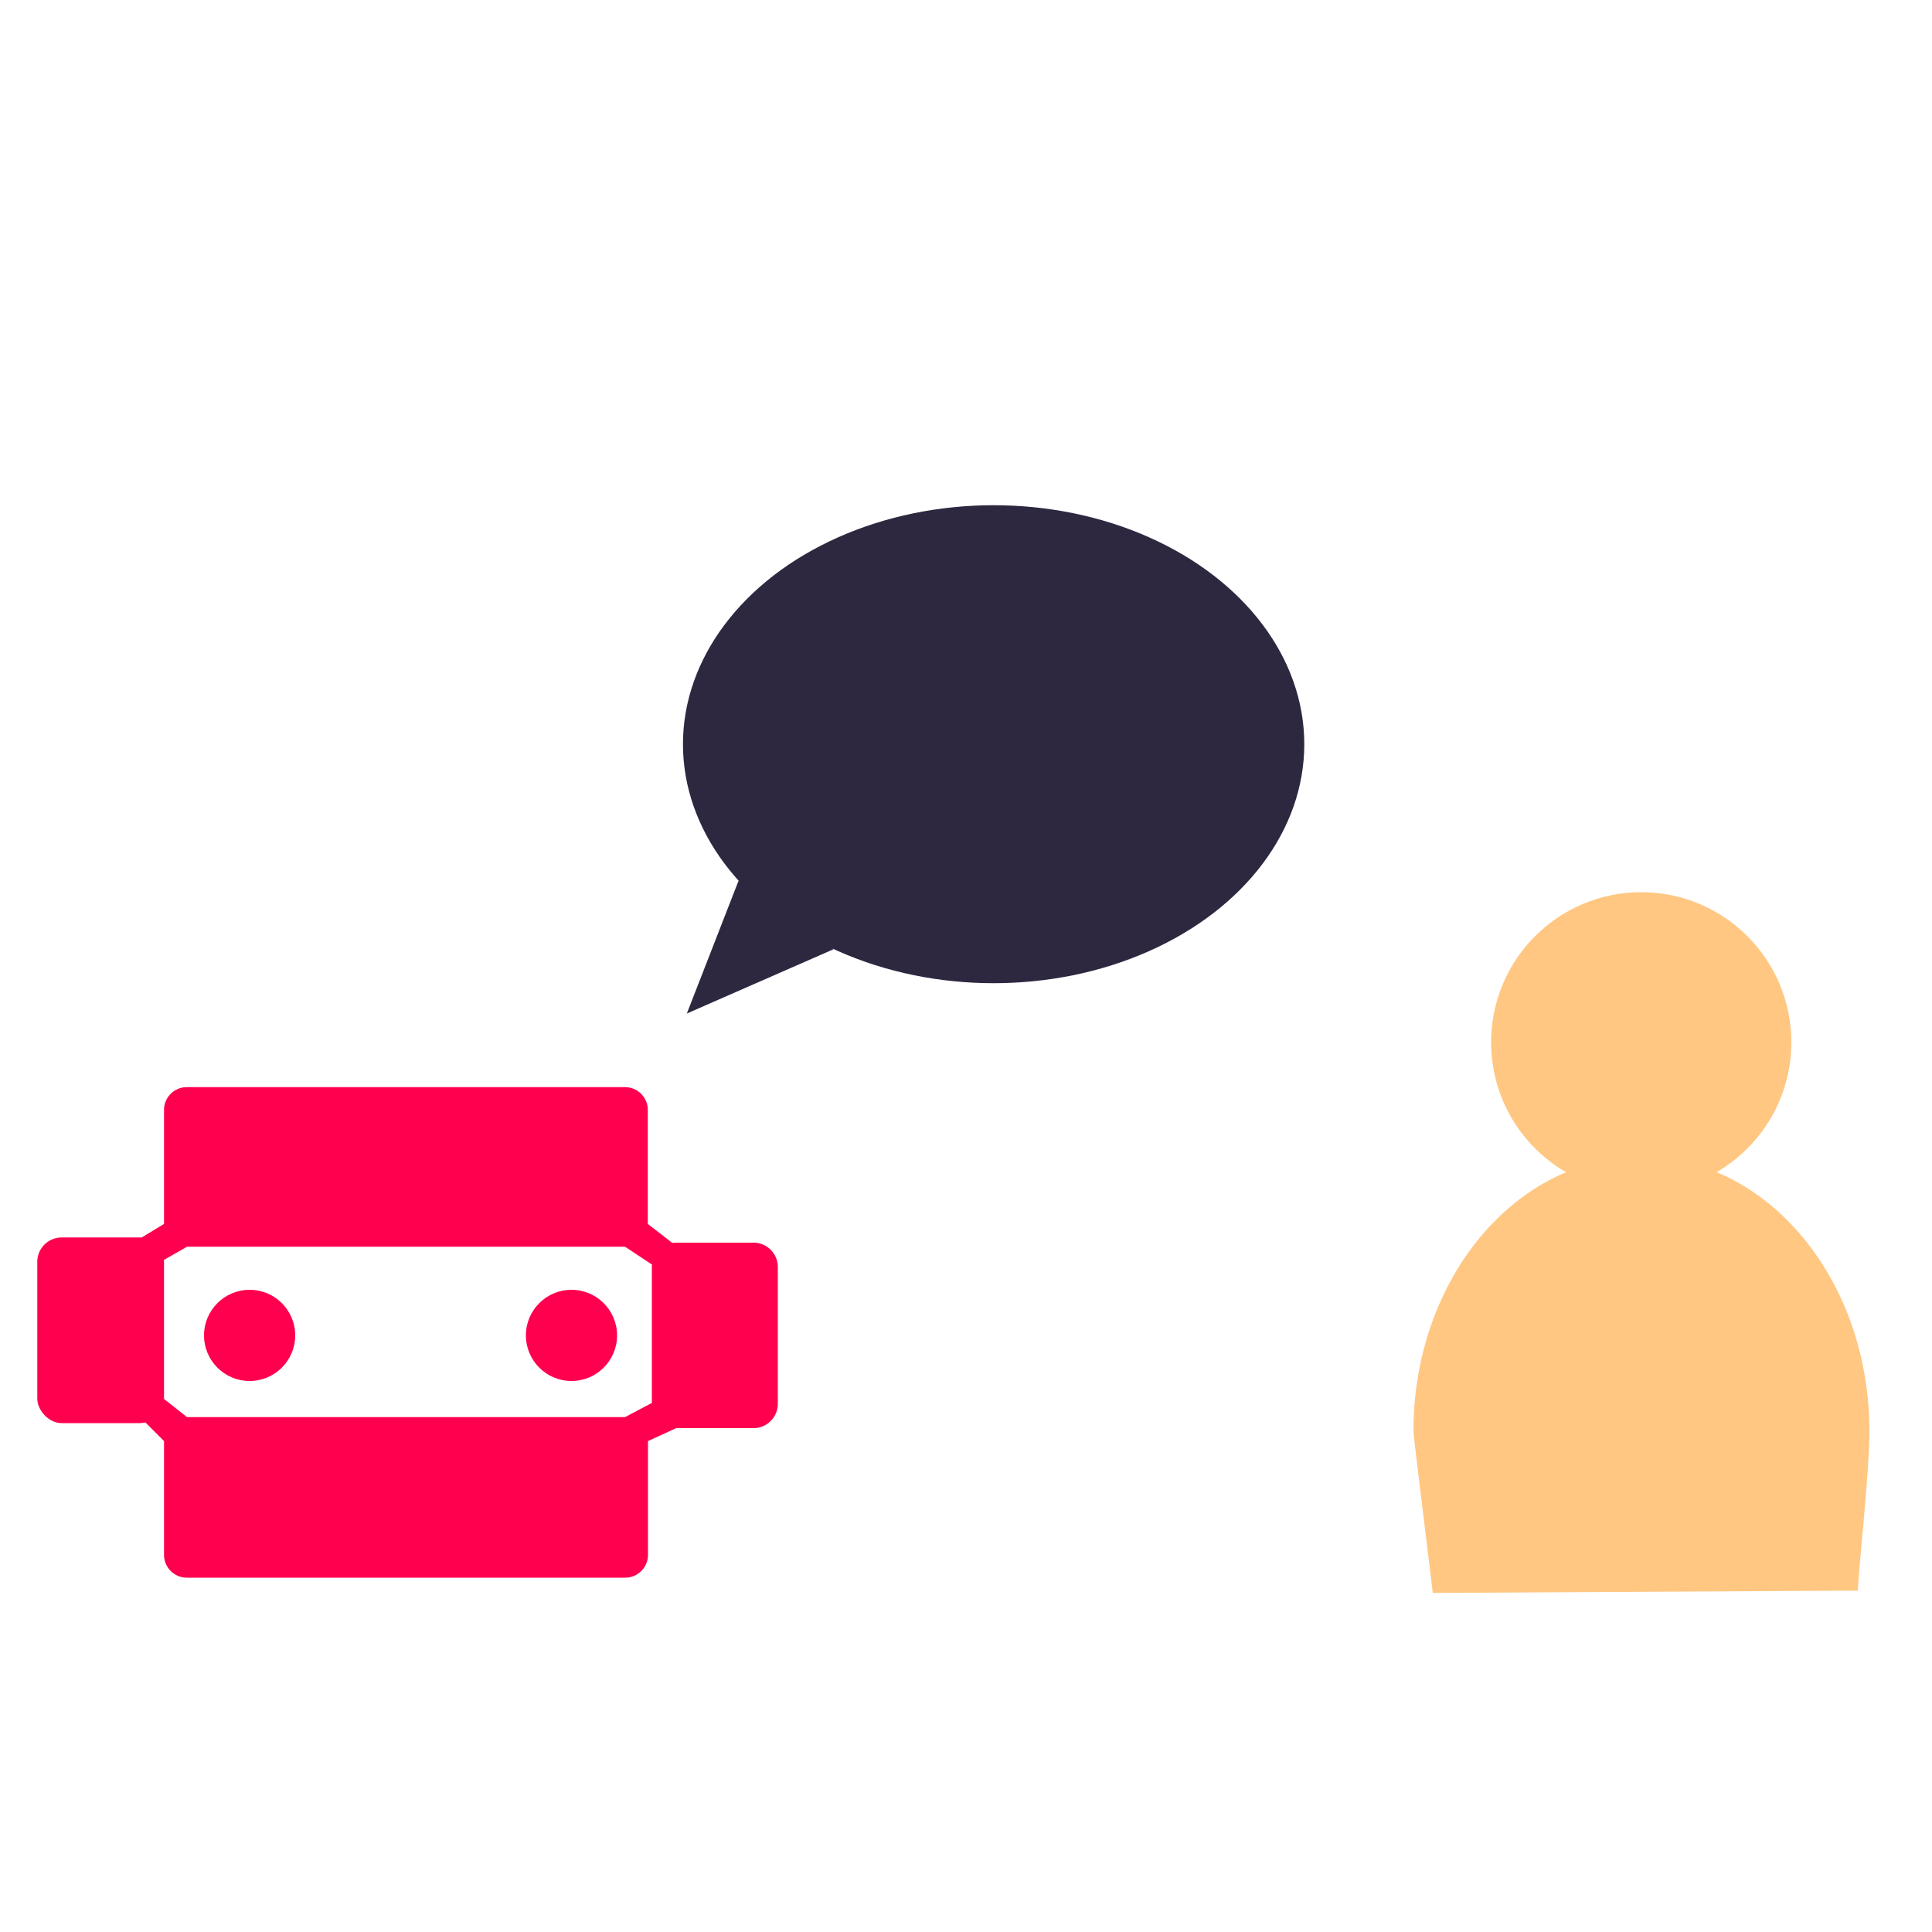 <svg xmlns="http://www.w3.org/2000/svg" viewBox="0 0 100 100"><g id="recommandation"><ellipse cx="51.43" cy="38.52" rx="16.08" ry="12.37" fill="#2d2840"/><path d="M35.55,52.46l2.68-6.88,4.92,3.55Z" fill="#2d2840"/><circle cx="84.95" cy="53.95" r="7.77" fill="#ffc782"/><path d="M96.76,74.07c0,2.15-.55,7-.6,8.26l-22,.12c-.1-.92-1-8.06-1-8.38,0-7.84,5.28-14.19,11.8-14.19S96.76,66.23,96.76,74.07Z" fill="#ffc782"/><path d="M32.35,64.53H9.68l-1.19.68L7.32,64.06l1.17-.71v-5.9a1.18,1.18,0,0,1,1.19-1.18H32.35a1.18,1.18,0,0,1,1.18,1.18v5.9l1.29,1-1.08,1.1Z" fill="#ff004f"/><path d="M39,73.92H35s-1.26-.56-1.26-1.25v-7.1A1.26,1.26,0,0,1,35,64.32h4a1.26,1.26,0,0,1,1.26,1.25v7.1A1.26,1.26,0,0,1,39,73.92Z" fill="#ff004f"/><circle cx="29.58" cy="69.12" r="2.36" fill="#ff004f"/><circle cx="12.92" cy="69.12" r="2.36" fill="#ff004f"/><rect x="1.93" y="64.05" width="6.56" height="9.61" rx="1.26" fill="#ff004f"/><path d="M32.35,81.66H9.68a1.18,1.18,0,0,1-1.19-1.18V74.59l-1-1,1-1.18,1.19.94H32.35l1.38-.73L35,73.92l-1.46.67v5.89A1.18,1.18,0,0,1,32.35,81.66Z" fill="#ff004f"/></g></svg>